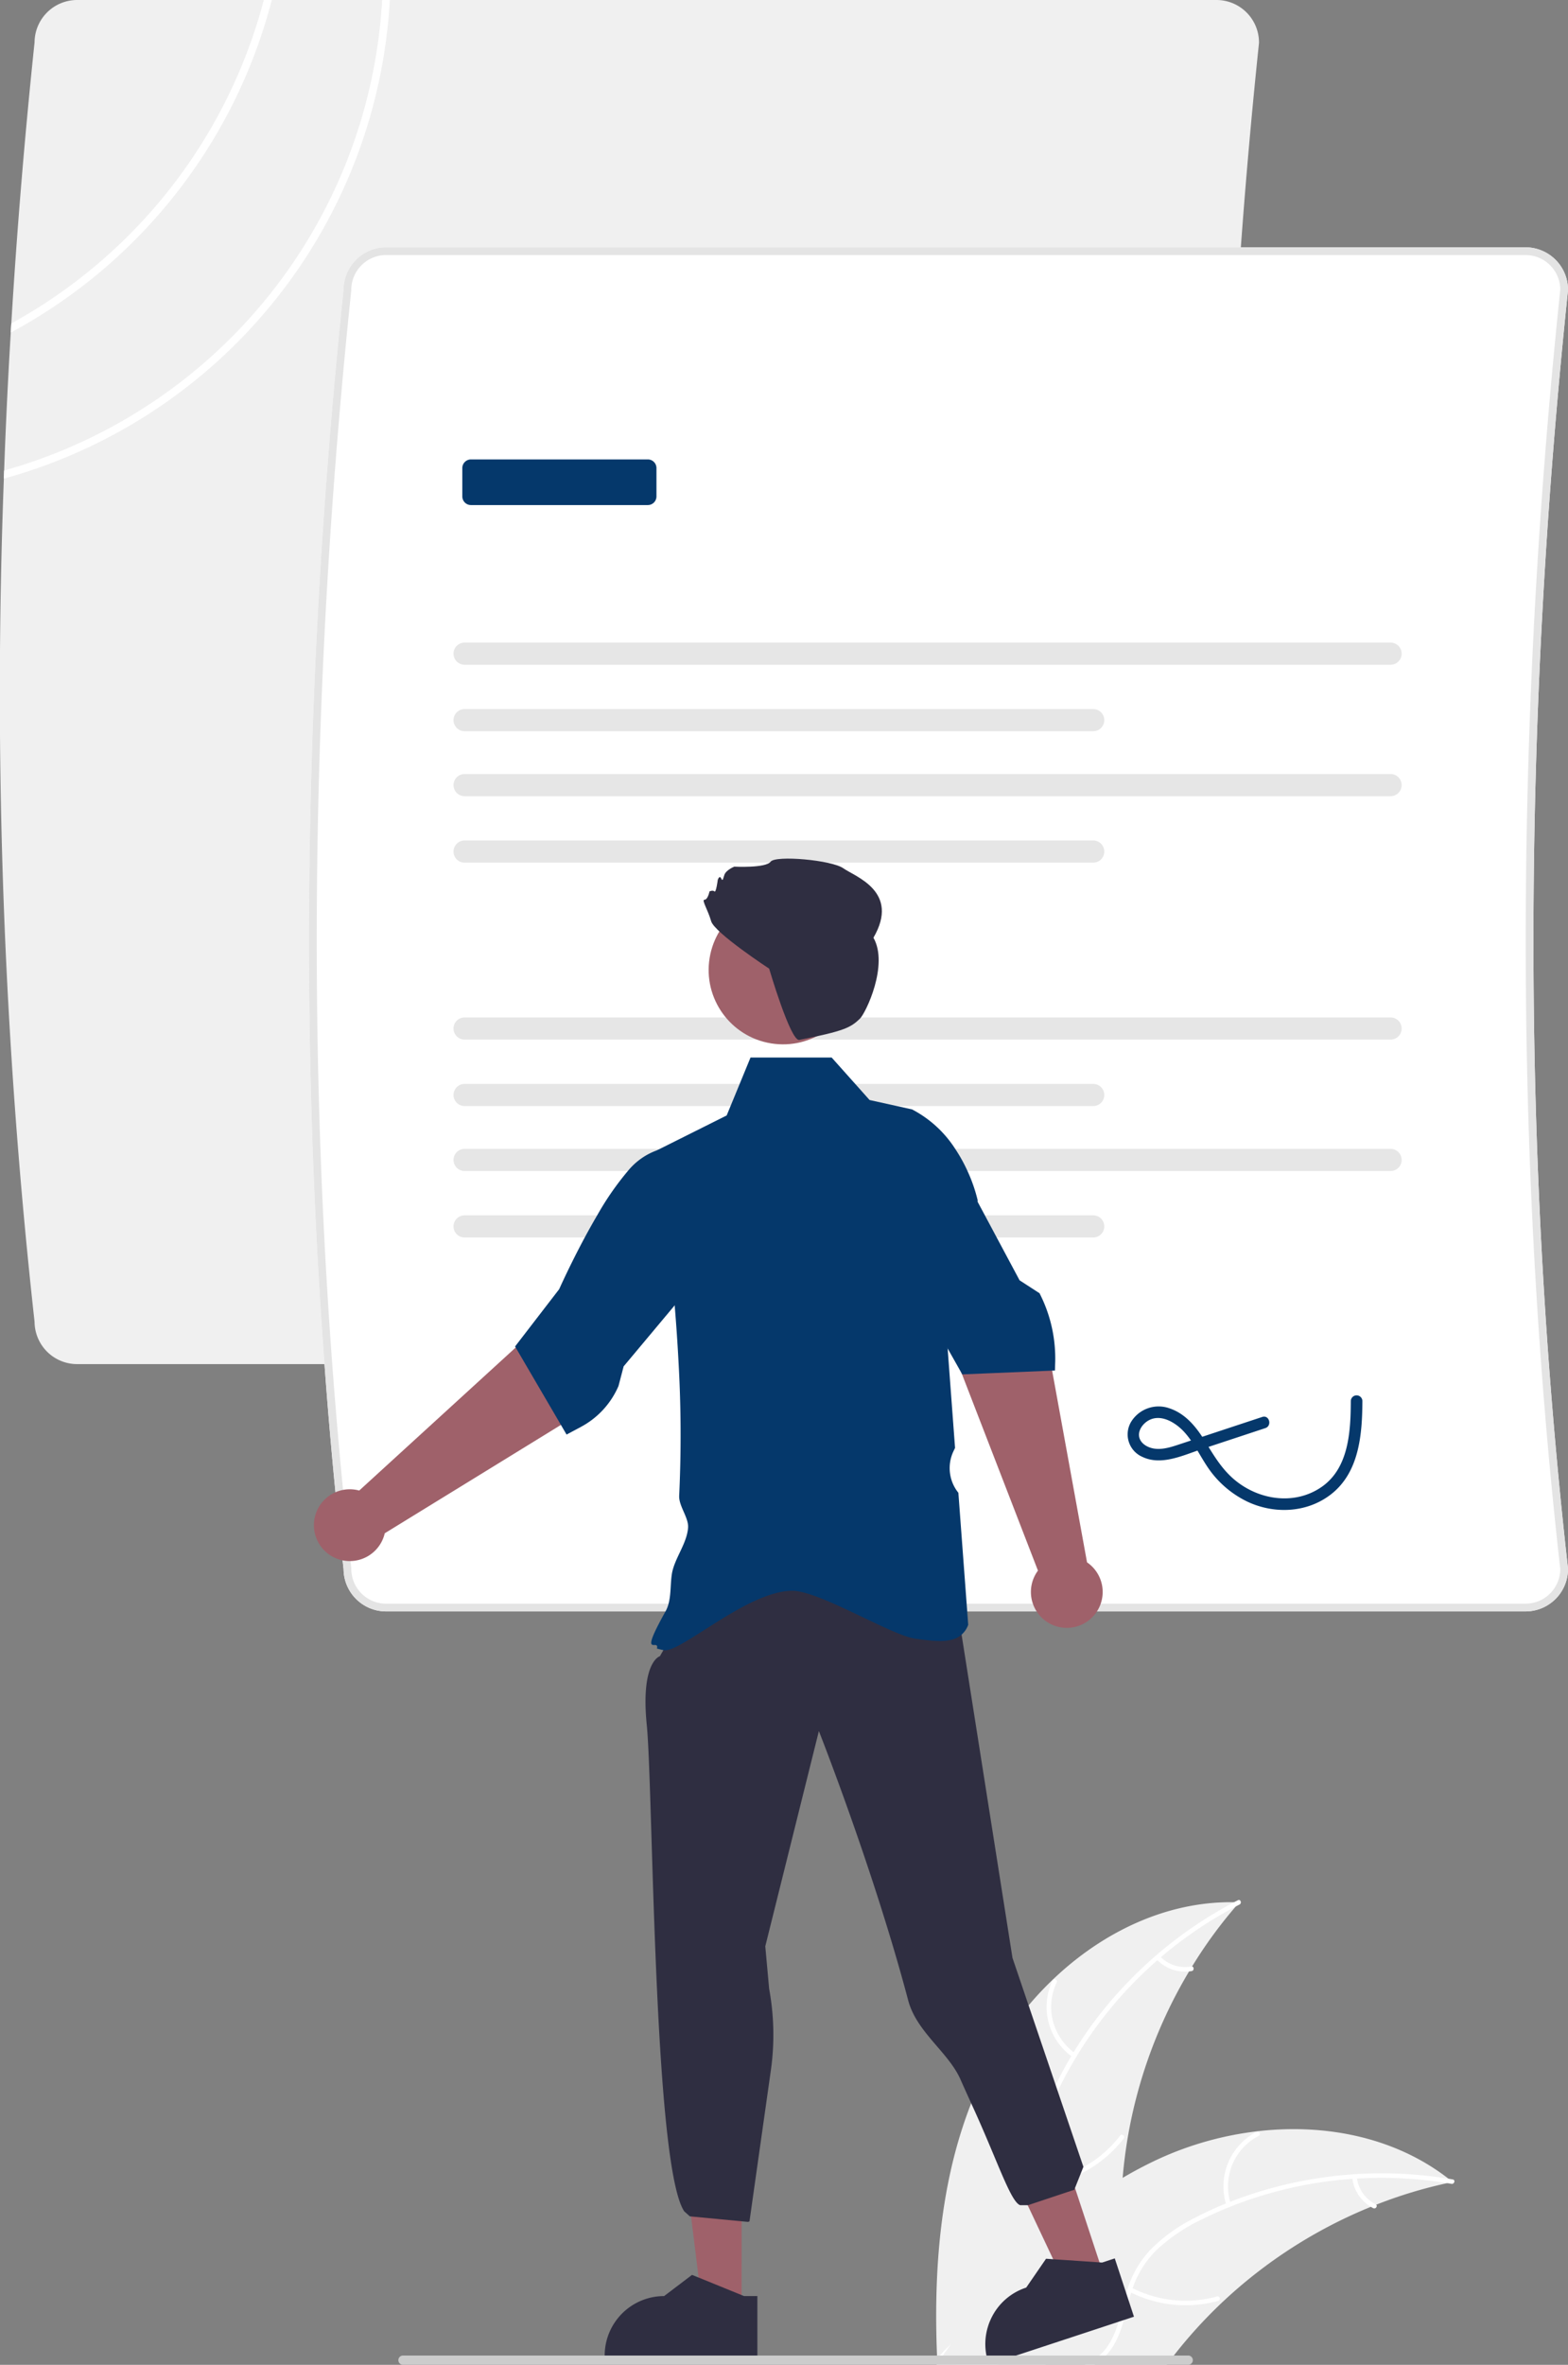 <svg xmlns="http://www.w3.org/2000/svg" data-name="Layer 1" width="405.949" height="611.97" viewBox="0 0 405.949 611.97" xmlns:xlink="http://www.w3.org/1999/xlink"><rect x="0" y="0" width="405.949" height="611.97" fill="#808080" stroke="none"/><path d="M717.73,647.62c-.31.35-.62.71-.92,1.07a117.723,117.723,0,0,0-11.32,15.54c-.27.42-.53.85-.77,1.27A124.618,124.618,0,0,0,688.83,708.54q-.87,5.16-1.31,10.38-.315,4.02-.38,8.05c-.16,11.28.84,23.83-6.43,32.45a22.689,22.689,0,0,1-6.98,5.48,29.179,29.179,0,0,1-6.32,2.39H644.74c-1.14-.17-2.28-.35-3.42-.53-.03,0-.06-.01-.09-.01l-.23.08-1.37.46-.06.02v-.02a.486.486,0,0,0-.01-.12,1.618,1.618,0,0,0-.01-.22v-.01c-.01-.2-.02-.39-.02-.59l-.03-.53s-.01-.01,0-.01c-.01-.3-.03-.6-.04-.91-1.05-26.1,1.51-53.07,13.83-76.05a84.971,84.971,0,0,1,16.12-21.21,1.2,1.2,0,0,1,.12-.11c12.81-12.22,29.37-20.21,46.85-19.94Q717.055,647.59,717.73,647.62Z" transform="translate(-396.871 -155.34)" fill="#f0f0f0"/><path d="M717.781,648.185A105.87,105.87,0,0,0,671.788,694.31,45.591,45.591,0,0,0,667.136,707.816a26.149,26.149,0,0,0,1.705,13.656c1.576,4.059,3.659,8.029,4.221,12.401a16.011,16.011,0,0,1-3.973,12.477c-3.638,4.289-8.601,7.015-13.547,9.513-5.491,2.773-11.239,5.566-15.052,10.579-.462.607-1.377-.145-.916-.751,6.633-8.722,18.316-10.624,26.272-17.715,3.712-3.309,6.45-7.757,6.141-12.88-.27-4.48-2.414-8.576-4.046-12.672a27.902,27.902,0,0,1-2.164-13.29,42.148,42.148,0,0,1,4.115-13.635,102.712,102.712,0,0,1,18.229-26.425A107.747,107.747,0,0,1,717.369,647.074c.677-.347,1.084.766.412,1.111Z" transform="translate(-396.871 -155.34)" fill="#fff"/><path d="M674.665,687.735a15.884,15.884,0,0,1-5.295-19.875c.33-.687,1.413-.207,1.083.481a14.708,14.708,0,0,0,4.963,18.477c.629.431-.126,1.345-.751.916Z" transform="translate(-396.871 -155.34)" fill="#fff"/><path d="M667.771,719.519A30.615,30.615,0,0,0,686.87,707.986c.464-.606,1.38.146.916.751a31.844,31.844,0,0,1-19.899,11.961c-.753.127-.866-1.053-.116-1.179Z" transform="translate(-396.871 -155.34)" fill="#fff"/><path d="M697.167,661.568a8.991,8.991,0,0,0,8.106,2.662c.751-.137.863,1.043.116,1.179a10.075,10.075,0,0,1-8.973-2.925.612.612,0,0,1-.082-.834.595.595,0,0,1,.834-.082Z" transform="translate(-396.871 -155.34)" fill="#fff"/><path d="M772.94,719.98c-.46.1-.92.2-1.39.31h-.01a119.08,119.08,0,0,0-18.38,5.58c-.46.18-.92.36-1.38.55h-.01a124.764,124.764,0,0,0-38.44,24.68c-.04.04-.08.07-.12.11a.607.607,0,0,1-.08.08l-.05.05a121.675,121.675,0,0,0-12.31,13.56c0,.01-.01.02-.02.03-.6.78-1.21,1.56-1.81,2.36H639.63l-.06.02v-.02h-.25c0-.01.01-.02.02-.03,0-.01.01-.01.01-.02.07-.1.14-.2.2-.29v-.01a.277.277,0,0,1,.06-.08c.06-.1.13-.18.18-.27.4-.56.79-1.13,1.19-1.69.65-.93,1.31-1.86,1.98-2.78a.01.01,0,0,1,.01-.01v-.01c.01-.01.01-.02.02-.03l.02-.02c8.25-11.42,17.53-22.26,28.16-31.34.32-.28.64-.56.98-.82a114.817,114.817,0,0,1,15.37-10.97q4.44-2.625,9.15-4.82a85.126,85.126,0,0,1,25.59-7.22h.02c.02,0,.04-.01.07-.01.03,0,.05-.01.07-.01,17.61-2.04,35.66,1.55,49.47,12.29C772.25,719.43,772.59,719.7,772.94,719.98Z" transform="translate(-396.871 -155.34)" fill="#f0f0f0"/><path d="M639.32,767.29h.25v.02l.06-.02H655.5c-4.73-.81-9.45-1.44-14.18-.53-.11.02-.21.04-.32.07-.48.09-.96.21-1.44.34-.03.01-.07.02-.1.03a.338.338,0,0,0-.12.06.149.149,0,0,0-.07.03Z" transform="translate(-396.871 -155.34)" fill="#fff"/><path d="M772.65,720.47c-.37-.06-.73-.13-1.1-.18h-.01a105.412,105.412,0,0,0-23.35-1.18c-.39.02-.79.05-1.19.07a105.327,105.327,0,0,0-31.57,7.19c-.01,0-.01,0-.01.01-.11.04-.22.08-.32.12-2.35.95-4.67,1.99-6.94,3.11a45.706,45.706,0,0,0-11.85,7.98,25.479,25.479,0,0,0-6.21,9.89c-.13.38-.26.75-.38,1.13-.09.3-.18.61-.27.91-1.18,4.19-1.91,8.61-4.09,12.44a14.649,14.649,0,0,1-2.2,2.94,15.125,15.125,0,0,1-2.96,2.39h-2.52a14.532,14.532,0,0,0,3.79-2.39,12.545,12.545,0,0,0,2.29-2.61c2.48-3.74,3.24-8.3,4.4-12.55.19-.69.39-1.36.61-2.03a26.648,26.648,0,0,1,5.67-9.89,42.179,42.179,0,0,1,11.49-8.41q4.05-2.13,8.32-3.86c.37-.16.74-.3,1.11-.44a108.079,108.079,0,0,1,56.53-5.96c.37.05.73.12,1.1.18C773.74,719.46,773.4,720.6,772.65,720.47Z" transform="translate(-396.871 -155.34)" fill="#fff"/><path d="M714.415,726.087a15.884,15.884,0,0,1,7.738-19.057c.677-.35,1.253.685.575,1.036A14.708,14.708,0,0,0,715.567,725.808c.242.723-.911.998-1.152.279Z" transform="translate(-396.871 -155.34)" fill="#fff"/><path d="M689.774,747.314a30.615,30.615,0,0,0,22.193,2.291c.735-.204,1.013.948.279,1.152a31.844,31.844,0,0,1-23.089-2.431c-.678-.352-.057-1.362.617-1.012Z" transform="translate(-396.871 -155.34)" fill="#fff"/><path d="M748.136,718.743a8.991,8.991,0,0,0,4.869,7.005c.682.343.061,1.352-.617,1.012a10.075,10.075,0,0,1-5.404-7.738.612.612,0,0,1,.436-.715.595.595,0,0,1,.715.436Z" transform="translate(-396.871 -155.34)" fill="#fff"/><path d="M713.94,321.63q.405-49.665,4.04-100.29c.04-.67.09-1.33.14-2q1.92-26.355,4.7-52.9v-.1a11.007,11.007,0,0,0-11-11h-295a11.022,11.022,0,0,0-11,10.95q-3.84,36.555-6.02,72.75c-.06.79-.1,1.57-.14,2.36q-1.08,17.895-1.72,35.7c-.03.7-.06,1.4-.07,2.1a1478.886,1478.886,0,0,0,7.95,218.2,11.02,11.02,0,0,0,11,10.94h295a11.007,11.007,0,0,0,11-11v-.11q-2.175-19.305-3.82-38.86-.24-2.865-.47-5.73-1.14-14.085-1.99-28.28-.18-2.865-.33-5.73-1.605-28.41-2.1-57.26c-.04-1.91-.07-3.81-.1-5.73q-.18-14.085-.11-28.28C713.9,325.45,713.91,323.54,713.94,321.63Z" transform="translate(-396.871 -155.34)" fill="#f0f0f0"/><path d="M802.82,230.34a11.007,11.007,0,0,0-11-11h-295a11.022,11.022,0,0,0-11,10.95c-9.96,94.97-11.61,188.26-4.94,278.05q1.215,16.665,2.84,33.16.87,8.835,1.85,17.62c.08.76.16,1.52.25,2.28a11.02,11.02,0,0,0,11,10.94h295a11.007,11.007,0,0,0,11-11v-.11c-11.93-105.77-11.93-217.06,0-330.79Z" transform="translate(-396.871 -155.34)" fill="#fff"/><path d="M802.82,230.34a11.007,11.007,0,0,0-11-11h-295a11.022,11.022,0,0,0-11,10.95c-9.96,94.97-11.61,188.26-4.94,278.05q1.215,16.665,2.84,33.16.87,8.835,1.85,17.62c.08.76.16,1.52.25,2.28a11.02,11.02,0,0,0,11,10.94h295a11.007,11.007,0,0,0,11-11v-.11c-11.93-105.77-11.93-217.06,0-330.79Zm-2,331.06a9.008,9.008,0,0,1-9,8.94h-295a9.014,9.014,0,0,1-9-9v-.11c-.07-.64-.14-1.29-.21-1.93q-1.035-9.18-1.93-18.41-1.575-16.185-2.79-32.55c-6.67-89.74-5.03-182.97,4.93-277.9v-.1a9.014,9.014,0,0,1,9-9h295a9.003,9.003,0,0,1,9,8.95C788.89,344.11,788.89,455.52,800.82,561.4Z" transform="translate(-396.871 -155.34)" fill="#e4e4e4"/><path id="a974c3de-8d03-408b-a459-3ce6ba461bdb-493" data-name="Path 142" d="M517.154,321.63a2.866,2.866,0,0,0,0,5.733H756.885a2.866,2.866,0,0,0,0-5.733Z" transform="translate(-396.871 -155.34)" fill="#e6e6e6"/><path id="e9133026-9528-4ac3-aa69-83f109aff1e3-494" data-name="Path 143" d="M517.154,338.83a2.866,2.866,0,0,0,0,5.733H679.899a2.866,2.866,0,0,0,0-5.733Z" transform="translate(-396.871 -155.34)" fill="#e6e6e6"/><path id="a406ca83-8296-4426-a4ed-8cd27cbcb96b-495" data-name="Path 142" d="M517.154,355.64a2.866,2.866,0,0,0,0,5.733H756.885a2.866,2.866,0,0,0,0-5.733Z" transform="translate(-396.871 -155.34)" fill="#e6e6e6"/><path id="be321b5a-3e39-41eb-b9b2-711d73db0143-496" data-name="Path 143" d="M517.154,372.84a2.866,2.866,0,0,0,0,5.733H679.899a2.866,2.866,0,0,0,0-5.733Z" transform="translate(-396.871 -155.34)" fill="#e6e6e6"/><path id="a5a7e885-834f-470d-9162-1a1fa51c1163-497" data-name="Path 142" d="M517.154,418.63a2.866,2.866,0,0,0,0,5.733H756.885a2.866,2.866,0,0,0,0-5.733Z" transform="translate(-396.871 -155.34)" fill="#e6e6e6"/><path id="a5fcdb43-4805-483f-9462-6a7e4850dca6-498" data-name="Path 143" d="M517.154,435.83a2.866,2.866,0,0,0,0,5.733H679.899a2.866,2.866,0,0,0,0-5.733Z" transform="translate(-396.871 -155.34)" fill="#e6e6e6"/><path id="b765b6a8-7afa-43c2-95d1-39dcbde99f83-499" data-name="Path 142" d="M517.154,452.64a2.866,2.866,0,0,0,0,5.733H756.885a2.866,2.866,0,0,0,0-5.733Z" transform="translate(-396.871 -155.34)" fill="#e6e6e6"/><path id="e421dd9d-74a5-4920-9c7d-c121b8cd01e8-500" data-name="Path 143" d="M517.154,469.84a2.866,2.866,0,0,0,0,5.733H679.899a2.866,2.866,0,0,0,0-5.733Z" transform="translate(-396.871 -155.34)" fill="#e6e6e6"/><path id="ea3081fc-4e36-4189-92a3-e6d1b5b4a040-501" data-name="Path 154" d="M564.588,286.04h-45.788a2.239,2.239,0,0,1-2.237-2.237v-7.336a2.239,2.239,0,0,1,2.237-2.237h45.788a2.239,2.239,0,0,1,2.237,2.237v7.336A2.239,2.239,0,0,1,564.588,286.04Z" transform="translate(-396.871 -155.34)" fill="#05386b"/><path d="M723.656,522.016l-14.025,4.635q-3.506,1.159-7.013,2.317c-2.165.713-4.508,1.561-6.825,1.254-1.602-.212-3.428-1.134-3.927-2.782-.472-1.559.529-3.191,1.741-4.113,3.347-2.546,7.579.045,9.95,2.682,2.901,3.225,4.542,7.389,7.263,10.765a25.912,25.912,0,0,0,8.985,7.155c6.941,3.278,15.408,2.929,21.599-1.847,7.393-5.703,8.147-15.587,8.186-24.21a1.501,1.501,0,0,0-3,0c-.036,7.815-.48,17.396-7.606,22.286-6.826,4.684-15.797,3.442-22.082-1.549-3.502-2.781-5.656-6.408-7.956-10.164-2.244-3.666-5.031-7.22-9.255-8.646a8.364,8.364,0,0,0-9.986,3.487,6.347,6.347,0,0,0,2.934,9.066c4.898,2.334,10.501-.401,15.217-1.959l16.596-5.485c1.825-.603,1.043-3.501-.798-2.893Z" transform="translate(-396.871 -155.34)" fill="#05386b"/><polygon points="285.224 587.176 275.389 590.416 258.211 554.026 272.726 549.244 285.224 587.176" fill="#9f616a"/><path d="M689.11,750.78l-.67-2.03-1.76-5.35-1.2-3.64-3.28,1.08-.68-.05-9.01-.61-1.2-.08-1.78-.12-1.84-.13-5.14,7.47h-.01a15.257,15.257,0,0,0-8.92,7.68c-.11.22-.21.44-.31.66a12.849,12.849,0,0,0-.63,1.66,15.214,15.214,0,0,0-.42,7.58,17.395,17.395,0,0,0,.49,1.85l.03.1.12.37.72-.24,6.32-2.08,22.14-7.29,4.39-1.45,1.35-.45h.01l2.62-.86Z" transform="translate(-396.871 -155.34)" fill="#2f2e41"/><polygon points="192.004 595.731 181.65 595.73 176.724 555.792 192.006 555.793 192.004 595.731" fill="#9f616a"/><path d="M572.304,575.992l-4.59,7.94s-5.044,1.378-3.395,17.819c1.164,11.609,1.541,63.59,4.472,97.359,1.22,14.054,2.881,24.954,5.226,28.477l1.444,1.293,15.067,1.44.38-.133,5.533-39.076A65.654,65.654,0,0,0,596,670v0l-1-11,13.873-55.697S623,639,632,673c2.167,8.185,10.396,13.39,13.516,20.413,1.045,2.353,2.072,4.633,3.074,6.821C655.189,714.64,658.497,725.128,661,726h2l12-4,2.361-5.935L659,662l-13.749-87.294C619.054,560.619,594.479,559.052,572.304,575.992Z" transform="translate(-396.871 -155.34)" fill="#2f2e41"/><path d="M647.35,458.37a40.79,40.79,0,0,0-3.18-5.73A29.459,29.459,0,0,0,633,442.43l-3.94-.87L622,440l-3.72-4.17-6.1-6.83h-21l-2.81,6.83-2.36,5.73L585,444l-17.98,8.99c-.01,0-.01,0-.02.01q.36,2.7.71,5.37.765,5.805,1.44,11.47.345,2.88.66,5.73,1.005,8.94,1.73,17.57.645,7.71,1.03,15.2a334.126,334.126,0,0,1,.14,34.05c-.14,2.67,2.51,5.71,2.3,8.32-.35,4.26-3.64,8.04-4.22,12.11-.36,2.5-.2,5.16-.83,7.52a8.411,8.411,0,0,1-.78,1.98c0,.01-.01.01-.01.02-7.2,12.86-1.55,6.72-2.22,9.61l.32.08c.15.04.61.16,1.35.33C572.85,583.37,590.29,567,602,567c7.03,0,25.64,11.56,31.87,12.4,4.93.66,9.33,1.26,11.95-1.05a6.125,6.125,0,0,0,1.69-2.48l.03-.09-.01-.09-.25-3.35-.15-2-2.14-28.7a10.175,10.175,0,0,1-1.3-10.69l.44-.93-1.62-21.68-.3-4.05-.11-1.37v-.01l-.78-10.47,1.88-5.72v-.01L646.86,475.57l1.88-5.73,1.18-3.6L650,466A40.932,40.932,0,0,0,647.35,458.37Z" transform="translate(-396.871 -155.34)" fill="#05386b"/><path d="M665.594,561.779,645.434,509.678l-9.363-19.025,18.005-9.947,14.501,25.549,9.72,53.381a9.29,9.29,0,1,1-12.703,2.143Z" transform="translate(-396.871 -155.34)" fill="#9f616a"/><path d="M666,490l-5.16-3.34L654.91,475.57l-3.06-5.73-1.93-3.6-.82-1.54-9.27-6.33-6.26-4.28-5.1,4.28-2.43,2.04,2.38,9.43,1.44,5.73L633,488l9.21,16.29,2.29,4.05,1.31,2.33.01.02.18.31,23.27-.97L670,510l.04-1.66.02-.6c.01-.3.01-.6.01-.9A36.955,36.955,0,0,0,666,490Z" transform="translate(-396.871 -155.34)" fill="#05386b"/><path d="M489.875,541.059l41.241-37.686,14.333-15.627,15.8,13.171-18.549,22.781L496.48,552.12a9.29,9.29,0,1,1-6.605-11.061Z" transform="translate(-396.871 -155.34)" fill="#9f616a"/><path d="M575.01,475.57l-.08-5.73-.15-11.47-.06-4.45-.17-.12a7.515,7.515,0,0,0-3.09-1.16,8.959,8.959,0,0,0-2.93,0,10.474,10.474,0,0,0-1.51.35c-.01,0-.01,0-.02.01a17.298,17.298,0,0,0-7.57,5.36l-.01.01a74.682,74.682,0,0,0-7.94,11.47c-1.13,1.92-2.21,3.86-3.22,5.73-3.82,7.11-6.57,13.27-6.62,13.38l-11.42,14.83.16.27,2.51,4.29,9.2,15.73,1.46,2.5,3.73-1.99A21.687,21.687,0,0,0,557,514l1.33-5.08.49-.58,12.72-15.2,3.64-4.36Z" transform="translate(-396.871 -155.34)" fill="#05386b"/><circle cx="599.593" cy="406.346" r="19.251" transform="translate(-294.421 777.767) rotate(-80.783)" fill="#9f616a"/><path d="M580.984,393.726c-.856-2.995-2.567-5.561-1.711-5.561s1.283-2.139,1.283-2.139.856-.428,1.283,0,.856-2.995.856-2.995.428-1.283.856-.428.428.428.856-.856,2.567-2.139,2.567-2.139,8.128.428,9.411-1.283,15.828-.428,18.823,1.711S630,386,623,398c4,7-1.972,19.485-3.515,20.966-2.44,2.342-4.129,3.187-15.674,5.484C601.552,424.9,596,406,596,406S581.839,396.721,580.984,393.726Z" transform="translate(-396.871 -155.34)" fill="#2f2e41"/><path d="M589.5,749.51l-.62-.25-11.14-4.54-1.71-.69-7.22,5.48h-.01a15.398,15.398,0,0,0-15.38,15.39v.5h39.53V749.51Z" transform="translate(-396.871 -155.34)" fill="#2f2e41"/><path d="M705.69,766.09a1.195,1.195,0,0,1-1.19,1.2H501.2a1.195,1.195,0,0,1,0-2.39H704.5A1.193,1.193,0,0,1,705.69,766.09Z" transform="translate(-396.871 -155.34)" fill="#ccc"/><path d="M495.8,155.34A134.274,134.274,0,0,1,397.94,277.1c-.03.7-.06,1.4-.07,2.1A136.289,136.289,0,0,0,497.8,155.34Z" transform="translate(-396.871 -155.34)" fill="#fff"/><path d="M465.17,155.34a134.551,134.551,0,0,1-65.37,83.7c-.06.79-.1,1.57-.14,2.36a136.623,136.623,0,0,0,67.58-86.06Z" transform="translate(-396.871 -155.34)" fill="#fff"/></svg>